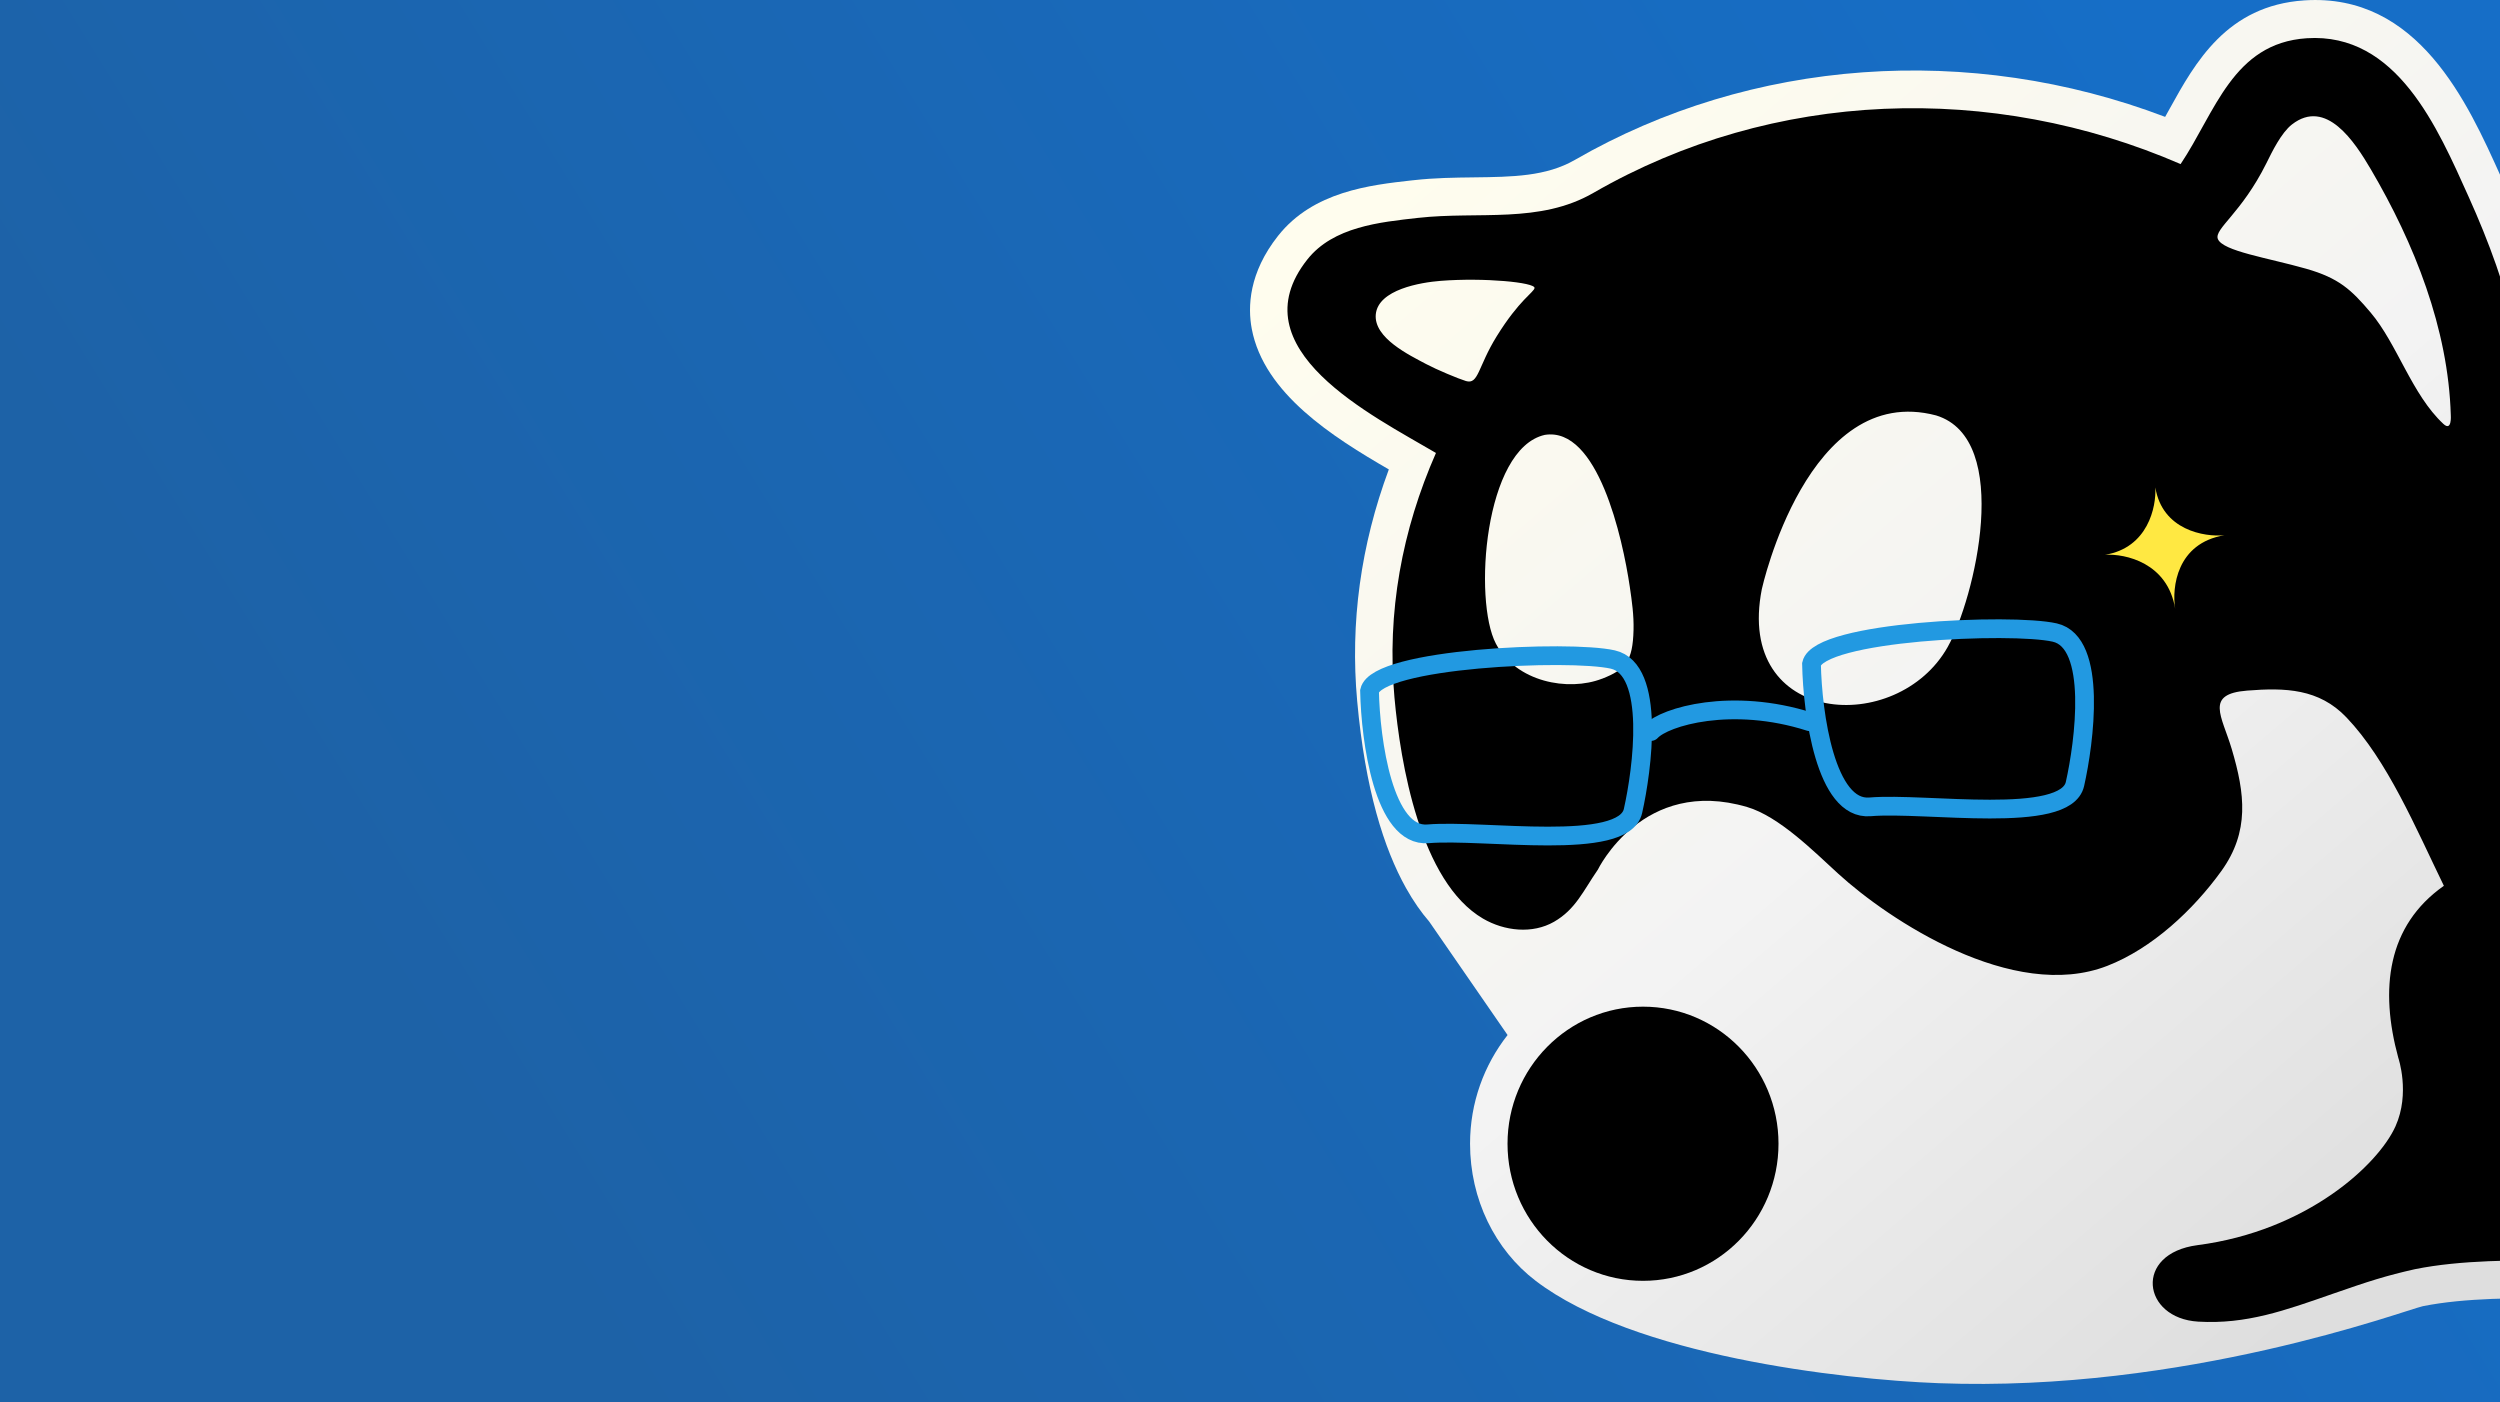 <svg width="1280" height="718" viewBox="0 0 1280 718" fill="none" xmlns="http://www.w3.org/2000/svg">
<rect x="0" y="0" width="1280" height="718" fill="#333333" stroke="none"/>
<g clip-path="url(#clip0_43_51562)">
<rect width="1280" height="718" fill="white"/>
<rect width="1280" height="718" fill="url(#paint0_linear_43_51562)"/>
<g clip-path="url(#clip1_43_51562)">
<path d="M1434.18 567.742C1425.78 549.059 1410.55 532.49 1400.49 521.533C1380.73 500.008 1366.68 476.2 1358.74 450.763C1356.84 444.641 1355.3 438.422 1353.67 431.838C1349.8 416.168 1345.82 399.939 1336.36 384.026C1331.96 376.64 1327.45 370.251 1323.05 364.08C1312.27 348.896 1304.49 337.939 1303.96 320.374C1303.53 305.676 1305.91 290.637 1308.43 274.7C1309.8 266.076 1311.19 257.159 1312.15 248.17C1317.29 199.994 1307.52 150.579 1281.44 92.66L1280.29 90.085C1263.5 52.745 1238.15 -3.668 1179.8 0.195C1140.08 2.843 1123.87 32.143 1110.86 55.684C1110.09 57.093 1109.32 58.478 1108.55 59.839C1008.57 21.817 896.788 29.689 806.382 81.849C791.615 90.353 774.47 90.571 754.636 90.814C744.743 90.936 734.514 91.057 723.924 92.248L722.748 92.369C701.497 94.75 672.37 98.005 654.409 120.697C639.377 139.671 638.777 157.138 640.914 168.435C647.181 201.525 682.527 223.827 711.078 240.348C696.694 279.073 691.243 318.868 694.869 358.857C698.975 404.288 708.604 434.51 719.866 454.65C723.684 461.477 727.694 467.162 731.752 471.851L771.877 529.939C759.87 545.245 752.667 564.559 752.667 585.574C752.667 613.974 765.393 639.848 786.236 655.761C836.397 694.074 942.531 706.27 992.477 708.189C1118.95 713.024 1230.85 670.945 1240.52 668.759C1262.3 664.41 1289.1 664.556 1312.73 664.702C1318.54 664.726 1324.47 664.945 1330.74 665.163C1365.8 666.402 1405.58 667.836 1428.44 635.524C1442.95 615.043 1444.94 591.599 1434.18 567.718V567.742Z" fill="url(#paint1_linear_43_51562)"/>
<path d="M1386.4 534.773C1365.58 512.107 1349.63 486.208 1340.39 456.618C1333.71 435.263 1331.48 413.592 1319.86 394.059C1304.97 368.987 1285.66 353.025 1284.73 320.956C1284.01 295.836 1290.37 270.934 1293.04 246.08C1298.49 194.989 1284.73 146.861 1263.93 100.726C1248.13 65.644 1227.24 16.521 1181.02 19.582C1143.18 22.108 1134.22 57.53 1116.47 84.011C1020.02 42.151 908.12 45.528 815.865 98.734C788.251 114.671 757.276 108.063 725.988 111.561C706.442 113.748 682.622 116.104 669.367 132.843C633.06 178.687 702.936 212.87 735.208 231.917C717.872 271.323 709.996 313.449 713.958 357.083C717.007 390.755 727.164 451.516 759.293 470.32C770.314 476.758 784.626 478.288 795.671 471.948C806.741 465.582 810.631 456.083 818.123 445.223C818.123 445.223 841.198 397.46 894.554 413.203C910.858 418.014 928.627 435.87 941.233 447.386C966.878 470.806 1030.63 513.321 1078.94 494.517C1101.9 485.601 1122.96 465.898 1137.32 445.977C1151.89 425.739 1149.42 406.328 1142.67 383.564C1137.58 366.436 1128.67 355.309 1150.57 353.584C1170.14 352.029 1187.33 352.612 1201.33 367.262C1222.34 389.224 1236.92 424.039 1251.26 453.532C1222.22 473.964 1218.33 506.397 1227.92 541.576C1227.92 541.576 1234.13 559.7 1226.5 576.657C1217.69 596.263 1181.33 630.203 1125.12 637.515C1092.32 641.791 1096.74 674.978 1125.48 676.678C1150.14 678.136 1169.95 670.945 1194.32 662.442C1212.72 656.028 1221.7 653.137 1236.51 649.809C1260.04 645.071 1287.9 645.193 1312.77 645.338C1349.92 645.557 1392.62 652.797 1412.79 624.299C1436.56 590.724 1408.18 558.582 1386.37 534.846L1386.4 534.773ZM750.552 195.086C746.686 193.92 735.521 189.231 730.214 186.413C721.641 181.845 703.272 173.051 704.401 160.952C705.625 148.222 727.404 144.602 737.562 143.8C759.965 142.051 785.922 144.602 785.682 147.444C785.49 149.558 777.926 153.445 766.328 172.152C756.603 187.846 757.06 197.054 750.552 195.086ZM820.26 347.486C802.923 354.24 776.173 349.187 765.896 329.557C754.322 307.449 759.893 229.682 790.941 222.66C818.027 218.336 830.729 275.185 834.475 300.573C835.555 307.91 836.564 315.101 836.372 322.536C835.964 338.449 832.434 342.773 820.26 347.51V347.486ZM997.278 331.16C971.489 377.15 888.166 371.878 902.069 301.569C902.069 301.569 925.505 195.329 991.299 212.7C1030.85 224.823 1010.96 306.768 997.254 331.185L997.278 331.16ZM1251.02 217.048C1234.85 202.01 1227.41 176.136 1213.75 160.005C1203.86 148.295 1197.47 142.367 1180.8 137.605C1160.99 131.969 1138.04 128.592 1135.54 122.348C1133.57 117.149 1147.59 109.302 1160.39 83.574C1163.32 77.67 1167.98 68.001 1173.48 63.725C1190.96 50.144 1205.58 72.568 1213.84 86.635C1236.1 124.534 1253.56 168.24 1254.81 212.675C1254.81 212.675 1255.43 221.154 1251.02 217.048Z" fill="black"/>
<path d="M841.223 515.411C802.923 515.411 771.852 546.824 771.852 585.598C771.852 624.372 802.899 655.785 841.223 655.785C879.546 655.785 910.594 624.372 910.594 585.598C910.594 546.824 879.546 515.411 841.223 515.411Z" fill="black"/>
</g>
<path d="M731.166 426.919C708.412 428.857 701.71 378.963 701.204 353.773C705.009 336.933 803.608 332.664 825.724 337.662C847.841 342.66 840.847 394.18 836.09 415.23C831.334 436.28 759.609 424.497 731.166 426.919Z" stroke="#2299E1" stroke-width="9.596" stroke-linecap="square"/>
<path d="M957.452 413.113C934.698 415.051 927.996 365.156 927.49 339.967C931.296 323.126 1029.89 318.858 1052.01 323.856C1074.13 328.854 1067.13 380.374 1062.38 401.424C1057.62 422.474 985.895 410.691 957.452 413.113Z" stroke="#2299E1" stroke-width="9.596" stroke-linecap="square"/>
<path d="M845.28 374.542C852.33 366.858 886.856 356.83 926.5 369.5" stroke="#2299E1" stroke-width="9.596" stroke-linecap="round"/>
<path d="M1077.81 284.05C1099.72 280.464 1104.08 259.564 1103.53 249.562C1107.11 271.468 1128.6 275.015 1138.9 274.051C1114.46 278.051 1111.92 300.816 1113.7 311.699C1109.84 288.108 1088.17 283.437 1077.81 284.05Z" fill="#FFE842"/>
</g>
<defs>
<linearGradient id="paint0_linear_43_51562" x1="1104.5" y1="18.5" x2="227.5" y2="561" gradientUnits="userSpaceOnUse">
<stop stop-color="#166EC7"/>
<stop offset="1" stop-color="#1D62A7"/>
</linearGradient>
<linearGradient id="paint1_linear_43_51562" x1="713.015" y1="88.579" x2="1201.02" y2="659.038" gradientUnits="userSpaceOnUse">
<stop stop-color="#FFFDEE"/>
<stop offset="0.535" stop-color="#F3F3F3"/>
<stop offset="1" stop-color="#DEDEDE"/>
</linearGradient>
<clipPath id="clip0_43_51562">
<rect width="1280" height="718" fill="white"/>
</clipPath>
<clipPath id="clip1_43_51562">
<rect width="801" height="708.577" fill="white" transform="translate(640)"/>
</clipPath>
</defs>
</svg>
